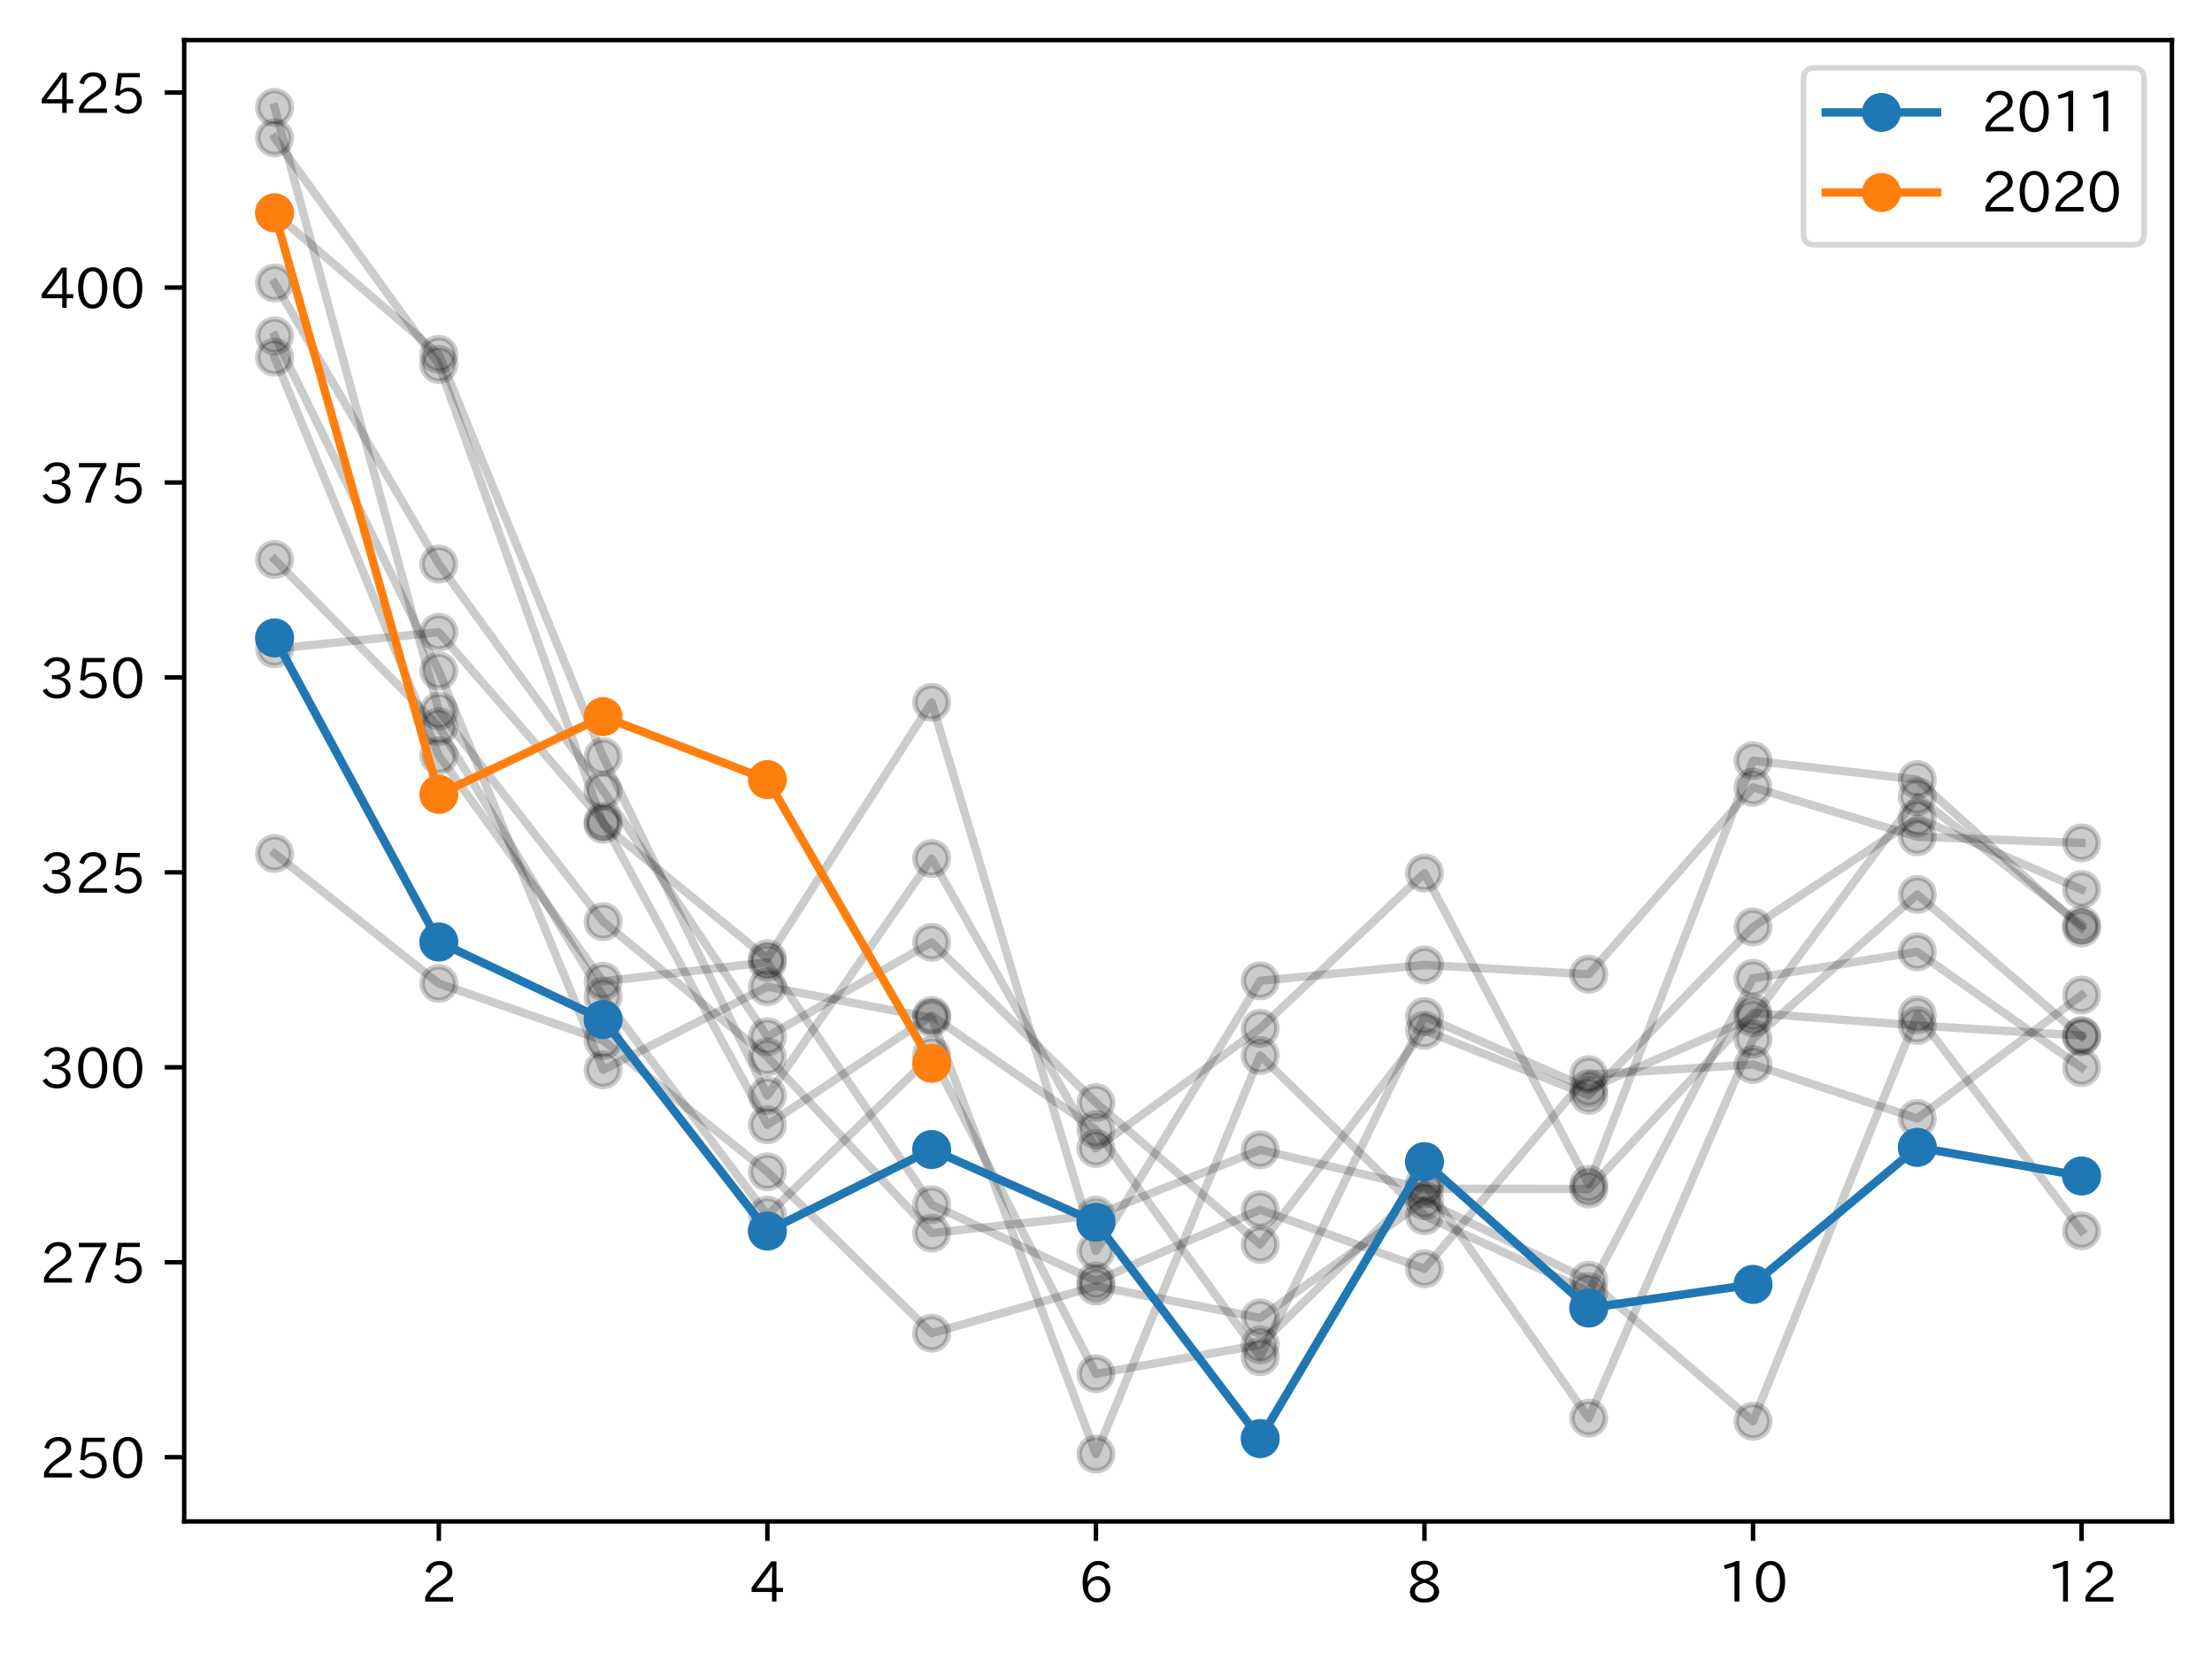 <?xml version="1.0" encoding="utf-8" standalone="no"?>
<!DOCTYPE svg PUBLIC "-//W3C//DTD SVG 1.1//EN"
  "http://www.w3.org/Graphics/SVG/1.1/DTD/svg11.dtd">
<!-- Created with matplotlib (https://matplotlib.org/) -->
<svg height="296.903pt" version="1.1" viewBox="0 0 397.415 296.903" width="397.415pt" xmlns="http://www.w3.org/2000/svg" xmlns:xlink="http://www.w3.org/1999/xlink">
 <defs>
  <style type="text/css">
*{stroke-linecap:butt;stroke-linejoin:round;}
  </style>
 </defs>
 <g id="figure_1">
  <g id="patch_1">
   <path d="M 0 296.903 
L 397.415 296.903 
L 397.415 0 
L 0 0 
z
" style="fill:#ffffff;"/>
  </g>
  <g id="axes_1">
   <g id="patch_2">
    <path d="M 33.095 273.312 
L 390.215 273.312 
L 390.215 7.2 
L 33.095 7.2 
z
" style="fill:#ffffff;"/>
   </g>
   <g id="matplotlib.axis_1">
    <g id="xtick_1">
     <g id="line2d_1">
      <defs>
       <path d="M 0 0 
L 0 3.5 
" id="m74fe257bd3" style="stroke:#000000;stroke-width:0.8;"/>
      </defs>
      <g>
       <use style="stroke:#000000;stroke-width:0.8;" x="78.842" xlink:href="#m74fe257bd3" y="273.312"/>
      </g>
     </g>
     <g id="text_1">
      <!-- 2 -->
      <defs>
       <path d="M 57.172 0.984 
L 6.984 0.984 
L 6.984 9.281 
Q 12.891 23.047 29.594 34.422 
L 32.375 36.281 
Q 40.922 42.141 43.609 45.406 
Q 46.688 49.266 46.688 53.812 
Q 46.688 58.938 43.062 62.547 
Q 39.062 66.547 32.562 66.547 
Q 19.531 66.547 15.484 52 
L 7.766 54.781 
Q 13.328 73.828 33.062 73.828 
Q 43.844 73.828 50.25 67.438 
Q 55.859 61.672 55.859 53.516 
Q 55.859 47.469 52.25 42.531 
Q 48.922 37.75 36.969 30.281 
L 34.859 29 
Q 19.625 19.578 15.281 8.891 
L 57.172 8.891 
z
" id="IPAexGothic-50"/>
      </defs>
      <g transform="translate(75.693 287.803)scale(0.1 -0.1)">
       <use xlink:href="#IPAexGothic-50"/>
      </g>
     </g>
    </g>
    <g id="xtick_2">
     <g id="line2d_2">
      <g>
       <use style="stroke:#000000;stroke-width:0.8;" x="137.87" xlink:href="#m74fe257bd3" y="273.312"/>
      </g>
     </g>
     <g id="text_2">
      <!-- 4 -->
      <defs>
       <path d="M 59.578 18.109 
L 47.797 18.109 
L 47.797 0.984 
L 39.797 0.984 
L 39.797 18.109 
L 3.078 18.109 
L 3.078 26.125 
L 38.375 73.094 
L 47.797 73.094 
L 47.797 25.531 
L 59.578 25.531 
z
M 40.281 64.203 
L 39.984 64.203 
Q 35.594 57.125 31.297 51.312 
L 11.859 25.531 
L 39.797 25.531 
L 39.797 49.125 
Q 39.797 54.391 40.281 64.203 
z
" id="IPAexGothic-52"/>
      </defs>
      <g transform="translate(134.721 287.803)scale(0.1 -0.1)">
       <use xlink:href="#IPAexGothic-52"/>
      </g>
     </g>
    </g>
    <g id="xtick_3">
     <g id="line2d_3">
      <g>
       <use style="stroke:#000000;stroke-width:0.8;" x="196.898" xlink:href="#m74fe257bd3" y="273.312"/>
      </g>
     </g>
     <g id="text_3">
      <!-- 6 -->
      <defs>
       <path d="M 16.5 36.375 
Q 23.578 46.578 34.906 46.578 
Q 45.406 46.578 51.812 39.266 
Q 57.422 32.906 57.422 23.781 
Q 57.422 13.812 51.125 6.781 
Q 44.578 -0.484 34.031 -0.484 
Q 21.484 -0.484 14.406 9.078 
Q 7.516 18.406 7.516 34.812 
Q 7.516 53.516 15.828 64.203 
Q 23.344 73.828 35.5 73.828 
Q 49.859 73.828 56.391 62.891 
L 49.219 58.984 
Q 45.219 66.656 35.938 66.656 
Q 17.484 66.656 16.109 36.375 
z
M 33.453 39.797 
Q 26.312 39.797 21.625 34.469 
Q 17.438 29.688 17.438 24.078 
Q 17.438 18.062 21.141 13.188 
Q 26.125 6.688 33.734 6.688 
Q 41.703 6.688 45.953 13.188 
Q 48.828 17.625 48.828 23.484 
Q 48.828 30.375 45.016 34.812 
Q 40.625 39.797 33.453 39.797 
z
" id="IPAexGothic-54"/>
      </defs>
      <g transform="translate(193.749 287.803)scale(0.1 -0.1)">
       <use xlink:href="#IPAexGothic-54"/>
      </g>
     </g>
    </g>
    <g id="xtick_4">
     <g id="line2d_4">
      <g>
       <use style="stroke:#000000;stroke-width:0.8;" x="255.926" xlink:href="#m74fe257bd3" y="273.312"/>
      </g>
     </g>
     <g id="text_4">
      <!-- 8 -->
      <defs>
       <path d="M 39.703 37.891 
Q 57.812 31.734 57.812 18.703 
Q 57.812 8.453 48.438 3.078 
Q 41.609 -0.875 31.5 -0.875 
Q 21.344 -0.875 14.5 3.078 
Q 5.422 8.297 5.422 18.406 
Q 5.422 31.062 22.016 37.203 
L 22.016 37.5 
Q 7.516 42.719 7.516 54.828 
Q 7.516 64.062 15.328 69.625 
Q 21.969 74.312 31.547 74.312 
Q 42.234 74.312 48.922 68.797 
Q 55.516 63.578 55.516 55.719 
Q 55.516 42.281 39.703 38.188 
z
M 31.594 41.016 
Q 46.828 44.625 46.828 55.125 
Q 46.828 61.188 41.797 64.844 
Q 37.703 67.922 31.5 67.922 
Q 25.094 67.922 20.797 64.5 
Q 16.406 60.891 16.406 55.031 
Q 16.406 49.219 21.094 45.703 
Q 23.344 43.891 26.906 42.531 
Q 31 40.875 31.594 41.016 
z
M 30.906 34.516 
Q 14.406 30.172 14.406 19 
Q 14.406 12.109 20.516 8.688 
Q 25.094 6.109 31.391 6.109 
Q 40.234 6.109 45.016 10.891 
Q 48.531 14.406 48.531 19.531 
Q 48.531 24.906 43.656 28.906 
Q 40.766 31.156 36.719 32.812 
Q 31.984 34.719 30.906 34.516 
z
" id="IPAexGothic-56"/>
      </defs>
      <g transform="translate(252.777 287.803)scale(0.1 -0.1)">
       <use xlink:href="#IPAexGothic-56"/>
      </g>
     </g>
    </g>
    <g id="xtick_5">
     <g id="line2d_5">
      <g>
       <use style="stroke:#000000;stroke-width:0.8;" x="314.954" xlink:href="#m74fe257bd3" y="273.312"/>
      </g>
     </g>
     <g id="text_5">
      <!-- 10 -->
      <defs>
       <path d="M 38.484 0.984 
L 29.688 0.984 
L 29.688 64.109 
Q 21.438 61.281 12.312 59.328 
L 10.688 66.109 
Q 23.734 69.391 32.906 73.922 
L 38.484 73.922 
z
" id="IPAexGothic-49"/>
       <path d="M 31.844 73.828 
Q 45.016 73.828 52.094 61.625 
Q 57.719 51.953 57.719 36.625 
Q 57.719 21.438 52.094 11.578 
Q 45.125 -0.484 31.5 -0.484 
Q 17.922 -0.484 10.938 11.578 
Q 5.328 21.438 5.328 36.719 
Q 5.328 58.016 15.625 67.719 
Q 22.172 73.828 31.844 73.828 
z
M 31.5 66.656 
Q 23.688 66.656 19.188 58.734 
Q 14.594 50.734 14.594 36.625 
Q 14.594 22.75 19.094 14.797 
Q 23.641 6.984 31.5 6.984 
Q 40.922 6.984 45.453 18.016 
Q 48.438 25.344 48.438 37.109 
Q 48.438 50.875 43.844 58.734 
Q 39.203 66.656 31.5 66.656 
z
" id="IPAexGothic-48"/>
      </defs>
      <g transform="translate(308.656 287.803)scale(0.1 -0.1)">
       <use xlink:href="#IPAexGothic-49"/>
       <use x="62.988" xlink:href="#IPAexGothic-48"/>
      </g>
     </g>
    </g>
    <g id="xtick_6">
     <g id="line2d_6">
      <g>
       <use style="stroke:#000000;stroke-width:0.8;" x="373.983" xlink:href="#m74fe257bd3" y="273.312"/>
      </g>
     </g>
     <g id="text_6">
      <!-- 12 -->
      <g transform="translate(367.684 287.803)scale(0.1 -0.1)">
       <use xlink:href="#IPAexGothic-49"/>
       <use x="62.988" xlink:href="#IPAexGothic-50"/>
      </g>
     </g>
    </g>
   </g>
   <g id="matplotlib.axis_2">
    <g id="ytick_1">
     <g id="line2d_7">
      <defs>
       <path d="M 0 0 
L -3.5 0 
" id="md53df5b549" style="stroke:#000000;stroke-width:0.8;"/>
      </defs>
      <g>
       <use style="stroke:#000000;stroke-width:0.8;" x="33.095" xlink:href="#md53df5b549" y="261.776"/>
      </g>
     </g>
     <g id="text_7">
      <!-- 250 -->
      <defs>
       <path d="M 18.406 40.672 
Q 25.531 46.297 33.938 46.297 
Q 44 46.297 50.641 39.5 
Q 56.844 33.016 56.844 23.391 
Q 56.844 14.656 51.516 8.016 
Q 44.828 -0.484 31.734 -0.484 
Q 14.984 -0.484 7.328 12.25 
L 14.656 16.062 
Q 20.453 6.781 31.453 6.781 
Q 38.531 6.781 43.266 11.188 
Q 48.141 15.828 48.141 23.484 
Q 48.141 30.719 43.844 35.016 
Q 39.359 39.5 32.125 39.5 
Q 21.969 39.5 16.75 31.688 
L 9.234 32.672 
L 13.812 72.406 
L 53.219 72.406 
L 53.219 64.891 
L 20.953 64.891 
L 17.719 40.672 
z
" id="IPAexGothic-53"/>
      </defs>
      <g transform="translate(7.2 265.522)scale(0.1 -0.1)">
       <use xlink:href="#IPAexGothic-50"/>
       <use x="62.988" xlink:href="#IPAexGothic-53"/>
       <use x="125.977" xlink:href="#IPAexGothic-48"/>
      </g>
     </g>
    </g>
    <g id="ytick_2">
     <g id="line2d_8">
      <g>
       <use style="stroke:#000000;stroke-width:0.8;" x="33.095" xlink:href="#md53df5b549" y="226.755"/>
      </g>
     </g>
     <g id="text_8">
      <!-- 275 -->
      <defs>
       <path d="M 56.203 66.609 
Q 34.969 32.906 27.781 0.984 
L 17.672 0.984 
Q 24.703 28.656 46.094 64.5 
L 6.688 64.5 
L 6.688 72.406 
L 56.203 72.406 
z
" id="IPAexGothic-55"/>
      </defs>
      <g transform="translate(7.2 230.501)scale(0.1 -0.1)">
       <use xlink:href="#IPAexGothic-50"/>
       <use x="62.988" xlink:href="#IPAexGothic-55"/>
       <use x="125.977" xlink:href="#IPAexGothic-53"/>
      </g>
     </g>
    </g>
    <g id="ytick_3">
     <g id="line2d_9">
      <g>
       <use style="stroke:#000000;stroke-width:0.8;" x="33.095" xlink:href="#md53df5b549" y="191.734"/>
      </g>
     </g>
     <g id="text_9">
      <!-- 300 -->
      <defs>
       <path d="M 37.203 37.797 
Q 54.781 34.625 54.781 19.969 
Q 54.781 11.188 48.875 5.562 
Q 42.328 -0.484 30.375 -0.484 
Q 12.453 -0.484 4.5 13.766 
L 11.812 17.672 
Q 17.328 6.891 30.281 6.891 
Q 37.891 6.891 42.094 10.797 
Q 46.094 14.5 46.094 20.172 
Q 46.094 26.859 40.094 30.906 
Q 34.625 34.578 25.688 34.578 
L 21.297 34.578 
L 21.297 41.703 
L 25.875 41.703 
Q 34.859 41.703 39.594 45.125 
Q 44.672 48.734 44.672 54.828 
Q 44.672 61.469 38.969 64.656 
Q 35.297 66.844 30.172 66.844 
Q 19.344 66.844 14.109 55.906 
L 6.781 59.422 
Q 14.016 73.828 30.281 73.828 
Q 40.578 73.828 46.969 68.656 
Q 53.375 63.578 53.375 55.219 
Q 53.375 47.312 47.172 42.281 
Q 43.172 39.062 37.203 38.188 
z
" id="IPAexGothic-51"/>
      </defs>
      <g transform="translate(7.2 195.48)scale(0.1 -0.1)">
       <use xlink:href="#IPAexGothic-51"/>
       <use x="62.988" xlink:href="#IPAexGothic-48"/>
       <use x="125.977" xlink:href="#IPAexGothic-48"/>
      </g>
     </g>
    </g>
    <g id="ytick_4">
     <g id="line2d_10">
      <g>
       <use style="stroke:#000000;stroke-width:0.8;" x="33.095" xlink:href="#md53df5b549" y="156.714"/>
      </g>
     </g>
     <g id="text_10">
      <!-- 325 -->
      <g transform="translate(7.2 160.459)scale(0.1 -0.1)">
       <use xlink:href="#IPAexGothic-51"/>
       <use x="62.988" xlink:href="#IPAexGothic-50"/>
       <use x="125.977" xlink:href="#IPAexGothic-53"/>
      </g>
     </g>
    </g>
    <g id="ytick_5">
     <g id="line2d_11">
      <g>
       <use style="stroke:#000000;stroke-width:0.8;" x="33.095" xlink:href="#md53df5b549" y="121.693"/>
      </g>
     </g>
     <g id="text_11">
      <!-- 350 -->
      <g transform="translate(7.2 125.438)scale(0.1 -0.1)">
       <use xlink:href="#IPAexGothic-51"/>
       <use x="62.988" xlink:href="#IPAexGothic-53"/>
       <use x="125.977" xlink:href="#IPAexGothic-48"/>
      </g>
     </g>
    </g>
    <g id="ytick_6">
     <g id="line2d_12">
      <g>
       <use style="stroke:#000000;stroke-width:0.8;" x="33.095" xlink:href="#md53df5b549" y="86.672"/>
      </g>
     </g>
     <g id="text_12">
      <!-- 375 -->
      <g transform="translate(7.2 90.417)scale(0.1 -0.1)">
       <use xlink:href="#IPAexGothic-51"/>
       <use x="62.988" xlink:href="#IPAexGothic-55"/>
       <use x="125.977" xlink:href="#IPAexGothic-53"/>
      </g>
     </g>
    </g>
    <g id="ytick_7">
     <g id="line2d_13">
      <g>
       <use style="stroke:#000000;stroke-width:0.8;" x="33.095" xlink:href="#md53df5b549" y="51.651"/>
      </g>
     </g>
     <g id="text_13">
      <!-- 400 -->
      <g transform="translate(7.2 55.396)scale(0.1 -0.1)">
       <use xlink:href="#IPAexGothic-52"/>
       <use x="62.988" xlink:href="#IPAexGothic-48"/>
       <use x="125.977" xlink:href="#IPAexGothic-48"/>
      </g>
     </g>
    </g>
    <g id="ytick_8">
     <g id="line2d_14">
      <g>
       <use style="stroke:#000000;stroke-width:0.8;" x="33.095" xlink:href="#md53df5b549" y="16.63"/>
      </g>
     </g>
     <g id="text_14">
      <!-- 425 -->
      <g transform="translate(7.2 20.375)scale(0.1 -0.1)">
       <use xlink:href="#IPAexGothic-52"/>
       <use x="62.988" xlink:href="#IPAexGothic-50"/>
       <use x="125.977" xlink:href="#IPAexGothic-53"/>
      </g>
     </g>
    </g>
   </g>
   <g id="line2d_15">
    <path clip-path="url(#p9dc47709a1)" d="M 49.328 153.324 
L 78.842 176.675 
L 108.356 186.899 
L 137.87 210.506 
L 167.384 239.499 
L 196.898 231.051 
L 226.412 236.742 
L 255.926 215.684 
L 285.44 229.977 
L 314.954 255.314 
L 344.469 182.302 
L 373.983 221.107 
" style="fill:none;stroke:#000000;stroke-linecap:square;stroke-opacity:0.2;stroke-width:1.5;"/>
    <defs>
     <path d="M 0 3 
C 0.796 3 1.559 2.684 2.121 2.121 
C 2.684 1.559 3 0.796 3 0 
C 3 -0.796 2.684 -1.559 2.121 -2.121 
C 1.559 -2.684 0.796 -3 0 -3 
C -0.796 -3 -1.559 -2.684 -2.121 -2.121 
C -2.684 -1.559 -3 -0.796 -3 0 
C -3 0.796 -2.684 1.559 -2.121 2.121 
C -1.559 2.684 -0.796 3 0 3 
z
" id="m24d70e969f" style="stroke:#000000;stroke-opacity:0.2;"/>
    </defs>
    <g clip-path="url(#p9dc47709a1)">
     <use style="fill-opacity:0.2;stroke:#000000;stroke-opacity:0.2;" x="49.328" xlink:href="#m24d70e969f" y="153.324"/>
     <use style="fill-opacity:0.2;stroke:#000000;stroke-opacity:0.2;" x="78.842" xlink:href="#m24d70e969f" y="176.675"/>
     <use style="fill-opacity:0.2;stroke:#000000;stroke-opacity:0.2;" x="108.356" xlink:href="#m24d70e969f" y="186.899"/>
     <use style="fill-opacity:0.2;stroke:#000000;stroke-opacity:0.2;" x="137.87" xlink:href="#m24d70e969f" y="210.506"/>
     <use style="fill-opacity:0.2;stroke:#000000;stroke-opacity:0.2;" x="167.384" xlink:href="#m24d70e969f" y="239.499"/>
     <use style="fill-opacity:0.2;stroke:#000000;stroke-opacity:0.2;" x="196.898" xlink:href="#m24d70e969f" y="231.051"/>
     <use style="fill-opacity:0.2;stroke:#000000;stroke-opacity:0.2;" x="226.412" xlink:href="#m24d70e969f" y="236.742"/>
     <use style="fill-opacity:0.2;stroke:#000000;stroke-opacity:0.2;" x="255.926" xlink:href="#m24d70e969f" y="215.684"/>
     <use style="fill-opacity:0.2;stroke:#000000;stroke-opacity:0.2;" x="285.44" xlink:href="#m24d70e969f" y="229.977"/>
     <use style="fill-opacity:0.2;stroke:#000000;stroke-opacity:0.2;" x="314.954" xlink:href="#m24d70e969f" y="255.314"/>
     <use style="fill-opacity:0.2;stroke:#000000;stroke-opacity:0.2;" x="344.469" xlink:href="#m24d70e969f" y="182.302"/>
     <use style="fill-opacity:0.2;stroke:#000000;stroke-opacity:0.2;" x="373.983" xlink:href="#m24d70e969f" y="221.107"/>
    </g>
   </g>
   <g id="line2d_16">
    <path clip-path="url(#p9dc47709a1)" d="M 49.328 114.598 
L 78.842 169.221 
L 108.356 183.149 
L 137.87 221.152 
L 167.384 206.511 
L 196.898 219.564 
L 226.412 258.432 
L 255.926 208.68 
L 285.44 234.974 
L 314.954 230.732 
L 344.469 206.116 
L 373.983 211.256 
" style="fill:none;stroke:#000000;stroke-linecap:square;stroke-opacity:0.2;stroke-width:1.5;"/>
    <g clip-path="url(#p9dc47709a1)">
     <use style="fill-opacity:0.2;stroke:#000000;stroke-opacity:0.2;" x="49.328" xlink:href="#m24d70e969f" y="114.598"/>
     <use style="fill-opacity:0.2;stroke:#000000;stroke-opacity:0.2;" x="78.842" xlink:href="#m24d70e969f" y="169.221"/>
     <use style="fill-opacity:0.2;stroke:#000000;stroke-opacity:0.2;" x="108.356" xlink:href="#m24d70e969f" y="183.149"/>
     <use style="fill-opacity:0.2;stroke:#000000;stroke-opacity:0.2;" x="137.87" xlink:href="#m24d70e969f" y="221.152"/>
     <use style="fill-opacity:0.2;stroke:#000000;stroke-opacity:0.2;" x="167.384" xlink:href="#m24d70e969f" y="206.511"/>
     <use style="fill-opacity:0.2;stroke:#000000;stroke-opacity:0.2;" x="196.898" xlink:href="#m24d70e969f" y="219.564"/>
     <use style="fill-opacity:0.2;stroke:#000000;stroke-opacity:0.2;" x="226.412" xlink:href="#m24d70e969f" y="258.432"/>
     <use style="fill-opacity:0.2;stroke:#000000;stroke-opacity:0.2;" x="255.926" xlink:href="#m24d70e969f" y="208.68"/>
     <use style="fill-opacity:0.2;stroke:#000000;stroke-opacity:0.2;" x="285.44" xlink:href="#m24d70e969f" y="234.974"/>
     <use style="fill-opacity:0.2;stroke:#000000;stroke-opacity:0.2;" x="314.954" xlink:href="#m24d70e969f" y="230.732"/>
     <use style="fill-opacity:0.2;stroke:#000000;stroke-opacity:0.2;" x="344.469" xlink:href="#m24d70e969f" y="206.116"/>
     <use style="fill-opacity:0.2;stroke:#000000;stroke-opacity:0.2;" x="373.983" xlink:href="#m24d70e969f" y="211.256"/>
    </g>
   </g>
   <g id="line2d_17">
    <path clip-path="url(#p9dc47709a1)" d="M 49.328 100.499 
L 78.842 130.532 
L 108.356 178.991 
L 137.87 218.304 
L 167.384 189.565 
L 196.898 246.787 
L 226.412 241.577 
L 255.926 212.657 
L 285.44 254.772 
L 314.954 186.673 
L 344.469 160.683 
L 373.983 186.222 
" style="fill:none;stroke:#000000;stroke-linecap:square;stroke-opacity:0.2;stroke-width:1.5;"/>
    <g clip-path="url(#p9dc47709a1)">
     <use style="fill-opacity:0.2;stroke:#000000;stroke-opacity:0.2;" x="49.328" xlink:href="#m24d70e969f" y="100.499"/>
     <use style="fill-opacity:0.2;stroke:#000000;stroke-opacity:0.2;" x="78.842" xlink:href="#m24d70e969f" y="130.532"/>
     <use style="fill-opacity:0.2;stroke:#000000;stroke-opacity:0.2;" x="108.356" xlink:href="#m24d70e969f" y="178.991"/>
     <use style="fill-opacity:0.2;stroke:#000000;stroke-opacity:0.2;" x="137.87" xlink:href="#m24d70e969f" y="218.304"/>
     <use style="fill-opacity:0.2;stroke:#000000;stroke-opacity:0.2;" x="167.384" xlink:href="#m24d70e969f" y="189.565"/>
     <use style="fill-opacity:0.2;stroke:#000000;stroke-opacity:0.2;" x="196.898" xlink:href="#m24d70e969f" y="246.787"/>
     <use style="fill-opacity:0.2;stroke:#000000;stroke-opacity:0.2;" x="226.412" xlink:href="#m24d70e969f" y="241.577"/>
     <use style="fill-opacity:0.2;stroke:#000000;stroke-opacity:0.2;" x="255.926" xlink:href="#m24d70e969f" y="212.657"/>
     <use style="fill-opacity:0.2;stroke:#000000;stroke-opacity:0.2;" x="285.44" xlink:href="#m24d70e969f" y="254.772"/>
     <use style="fill-opacity:0.2;stroke:#000000;stroke-opacity:0.2;" x="314.954" xlink:href="#m24d70e969f" y="186.673"/>
     <use style="fill-opacity:0.2;stroke:#000000;stroke-opacity:0.2;" x="344.469" xlink:href="#m24d70e969f" y="160.683"/>
     <use style="fill-opacity:0.2;stroke:#000000;stroke-opacity:0.2;" x="373.983" xlink:href="#m24d70e969f" y="186.222"/>
    </g>
   </g>
   <g id="line2d_18">
    <path clip-path="url(#p9dc47709a1)" d="M 49.328 60.327 
L 78.842 120.542 
L 108.356 192.186 
L 137.87 177.259 
L 167.384 182.832 
L 196.898 261.216 
L 226.412 189.611 
L 255.926 218.396 
L 285.44 232.032 
L 314.954 175.738 
L 344.469 171.002 
L 373.983 191.78 
" style="fill:none;stroke:#000000;stroke-linecap:square;stroke-opacity:0.2;stroke-width:1.5;"/>
    <g clip-path="url(#p9dc47709a1)">
     <use style="fill-opacity:0.2;stroke:#000000;stroke-opacity:0.2;" x="49.328" xlink:href="#m24d70e969f" y="60.327"/>
     <use style="fill-opacity:0.2;stroke:#000000;stroke-opacity:0.2;" x="78.842" xlink:href="#m24d70e969f" y="120.542"/>
     <use style="fill-opacity:0.2;stroke:#000000;stroke-opacity:0.2;" x="108.356" xlink:href="#m24d70e969f" y="192.186"/>
     <use style="fill-opacity:0.2;stroke:#000000;stroke-opacity:0.2;" x="137.87" xlink:href="#m24d70e969f" y="177.259"/>
     <use style="fill-opacity:0.2;stroke:#000000;stroke-opacity:0.2;" x="167.384" xlink:href="#m24d70e969f" y="182.832"/>
     <use style="fill-opacity:0.2;stroke:#000000;stroke-opacity:0.2;" x="196.898" xlink:href="#m24d70e969f" y="261.216"/>
     <use style="fill-opacity:0.2;stroke:#000000;stroke-opacity:0.2;" x="226.412" xlink:href="#m24d70e969f" y="189.611"/>
     <use style="fill-opacity:0.2;stroke:#000000;stroke-opacity:0.2;" x="255.926" xlink:href="#m24d70e969f" y="218.396"/>
     <use style="fill-opacity:0.2;stroke:#000000;stroke-opacity:0.2;" x="285.44" xlink:href="#m24d70e969f" y="232.032"/>
     <use style="fill-opacity:0.2;stroke:#000000;stroke-opacity:0.2;" x="314.954" xlink:href="#m24d70e969f" y="175.738"/>
     <use style="fill-opacity:0.2;stroke:#000000;stroke-opacity:0.2;" x="344.469" xlink:href="#m24d70e969f" y="171.002"/>
     <use style="fill-opacity:0.2;stroke:#000000;stroke-opacity:0.2;" x="373.983" xlink:href="#m24d70e969f" y="191.78"/>
    </g>
   </g>
   <g id="line2d_19">
    <path clip-path="url(#p9dc47709a1)" d="M 49.328 64.168 
L 78.842 135.751 
L 108.356 176.28 
L 137.87 172.87 
L 167.384 216.407 
L 196.898 230.117 
L 226.412 217.311 
L 255.926 227.93 
L 285.44 193.042 
L 314.954 191.237 
L 344.469 200.933 
L 373.983 178.765 
" style="fill:none;stroke:#000000;stroke-linecap:square;stroke-opacity:0.2;stroke-width:1.5;"/>
    <g clip-path="url(#p9dc47709a1)">
     <use style="fill-opacity:0.2;stroke:#000000;stroke-opacity:0.2;" x="49.328" xlink:href="#m24d70e969f" y="64.168"/>
     <use style="fill-opacity:0.2;stroke:#000000;stroke-opacity:0.2;" x="78.842" xlink:href="#m24d70e969f" y="135.751"/>
     <use style="fill-opacity:0.2;stroke:#000000;stroke-opacity:0.2;" x="108.356" xlink:href="#m24d70e969f" y="176.28"/>
     <use style="fill-opacity:0.2;stroke:#000000;stroke-opacity:0.2;" x="137.87" xlink:href="#m24d70e969f" y="172.87"/>
     <use style="fill-opacity:0.2;stroke:#000000;stroke-opacity:0.2;" x="167.384" xlink:href="#m24d70e969f" y="216.407"/>
     <use style="fill-opacity:0.2;stroke:#000000;stroke-opacity:0.2;" x="196.898" xlink:href="#m24d70e969f" y="230.117"/>
     <use style="fill-opacity:0.2;stroke:#000000;stroke-opacity:0.2;" x="226.412" xlink:href="#m24d70e969f" y="217.311"/>
     <use style="fill-opacity:0.2;stroke:#000000;stroke-opacity:0.2;" x="255.926" xlink:href="#m24d70e969f" y="227.93"/>
     <use style="fill-opacity:0.2;stroke:#000000;stroke-opacity:0.2;" x="285.44" xlink:href="#m24d70e969f" y="193.042"/>
     <use style="fill-opacity:0.2;stroke:#000000;stroke-opacity:0.2;" x="314.954" xlink:href="#m24d70e969f" y="191.237"/>
     <use style="fill-opacity:0.2;stroke:#000000;stroke-opacity:0.2;" x="344.469" xlink:href="#m24d70e969f" y="200.933"/>
     <use style="fill-opacity:0.2;stroke:#000000;stroke-opacity:0.2;" x="373.983" xlink:href="#m24d70e969f" y="178.765"/>
    </g>
   </g>
   <g id="line2d_20">
    <path clip-path="url(#p9dc47709a1)" d="M 49.328 19.296 
L 78.842 127.746 
L 108.356 165.57 
L 137.87 189.867 
L 167.384 221.514 
L 196.898 218.304 
L 226.412 206.556 
L 255.926 213.56 
L 285.44 213.588 
L 314.954 181.974 
L 344.469 184.217 
L 373.983 186.041 
" style="fill:none;stroke:#000000;stroke-linecap:square;stroke-opacity:0.2;stroke-width:1.5;"/>
    <g clip-path="url(#p9dc47709a1)">
     <use style="fill-opacity:0.2;stroke:#000000;stroke-opacity:0.2;" x="49.328" xlink:href="#m24d70e969f" y="19.296"/>
     <use style="fill-opacity:0.2;stroke:#000000;stroke-opacity:0.2;" x="78.842" xlink:href="#m24d70e969f" y="127.746"/>
     <use style="fill-opacity:0.2;stroke:#000000;stroke-opacity:0.2;" x="108.356" xlink:href="#m24d70e969f" y="165.57"/>
     <use style="fill-opacity:0.2;stroke:#000000;stroke-opacity:0.2;" x="137.87" xlink:href="#m24d70e969f" y="189.867"/>
     <use style="fill-opacity:0.2;stroke:#000000;stroke-opacity:0.2;" x="167.384" xlink:href="#m24d70e969f" y="221.514"/>
     <use style="fill-opacity:0.2;stroke:#000000;stroke-opacity:0.2;" x="196.898" xlink:href="#m24d70e969f" y="218.304"/>
     <use style="fill-opacity:0.2;stroke:#000000;stroke-opacity:0.2;" x="226.412" xlink:href="#m24d70e969f" y="206.556"/>
     <use style="fill-opacity:0.2;stroke:#000000;stroke-opacity:0.2;" x="255.926" xlink:href="#m24d70e969f" y="213.56"/>
     <use style="fill-opacity:0.2;stroke:#000000;stroke-opacity:0.2;" x="285.44" xlink:href="#m24d70e969f" y="213.588"/>
     <use style="fill-opacity:0.2;stroke:#000000;stroke-opacity:0.2;" x="314.954" xlink:href="#m24d70e969f" y="181.974"/>
     <use style="fill-opacity:0.2;stroke:#000000;stroke-opacity:0.2;" x="344.469" xlink:href="#m24d70e969f" y="184.217"/>
     <use style="fill-opacity:0.2;stroke:#000000;stroke-opacity:0.2;" x="373.983" xlink:href="#m24d70e969f" y="186.041"/>
    </g>
   </g>
   <g id="line2d_21">
    <path clip-path="url(#p9dc47709a1)" d="M 49.328 116.541 
L 78.842 113.577 
L 108.356 147.586 
L 137.87 202.054 
L 167.384 182.426 
L 196.898 202.941 
L 226.412 243.701 
L 255.926 182.606 
L 285.44 195.563 
L 314.954 182.832 
L 344.469 143.125 
L 373.983 166.158 
" style="fill:none;stroke:#000000;stroke-linecap:square;stroke-opacity:0.2;stroke-width:1.5;"/>
    <g clip-path="url(#p9dc47709a1)">
     <use style="fill-opacity:0.2;stroke:#000000;stroke-opacity:0.2;" x="49.328" xlink:href="#m24d70e969f" y="116.541"/>
     <use style="fill-opacity:0.2;stroke:#000000;stroke-opacity:0.2;" x="78.842" xlink:href="#m24d70e969f" y="113.577"/>
     <use style="fill-opacity:0.2;stroke:#000000;stroke-opacity:0.2;" x="108.356" xlink:href="#m24d70e969f" y="147.586"/>
     <use style="fill-opacity:0.2;stroke:#000000;stroke-opacity:0.2;" x="137.87" xlink:href="#m24d70e969f" y="202.054"/>
     <use style="fill-opacity:0.2;stroke:#000000;stroke-opacity:0.2;" x="167.384" xlink:href="#m24d70e969f" y="182.426"/>
     <use style="fill-opacity:0.2;stroke:#000000;stroke-opacity:0.2;" x="196.898" xlink:href="#m24d70e969f" y="202.941"/>
     <use style="fill-opacity:0.2;stroke:#000000;stroke-opacity:0.2;" x="226.412" xlink:href="#m24d70e969f" y="243.701"/>
     <use style="fill-opacity:0.2;stroke:#000000;stroke-opacity:0.2;" x="255.926" xlink:href="#m24d70e969f" y="182.606"/>
     <use style="fill-opacity:0.2;stroke:#000000;stroke-opacity:0.2;" x="285.44" xlink:href="#m24d70e969f" y="195.563"/>
     <use style="fill-opacity:0.2;stroke:#000000;stroke-opacity:0.2;" x="314.954" xlink:href="#m24d70e969f" y="182.832"/>
     <use style="fill-opacity:0.2;stroke:#000000;stroke-opacity:0.2;" x="344.469" xlink:href="#m24d70e969f" y="143.125"/>
     <use style="fill-opacity:0.2;stroke:#000000;stroke-opacity:0.2;" x="373.983" xlink:href="#m24d70e969f" y="166.158"/>
    </g>
   </g>
   <g id="line2d_22">
    <path clip-path="url(#p9dc47709a1)" d="M 49.328 50.837 
L 78.842 101.33 
L 108.356 142.027 
L 137.87 186.225 
L 167.384 169.276 
L 196.898 198.085 
L 226.412 223.547 
L 255.926 185.092 
L 285.44 196.778 
L 314.954 166.519 
L 344.469 146.954 
L 373.983 159.786 
" style="fill:none;stroke:#000000;stroke-linecap:square;stroke-opacity:0.2;stroke-width:1.5;"/>
    <g clip-path="url(#p9dc47709a1)">
     <use style="fill-opacity:0.2;stroke:#000000;stroke-opacity:0.2;" x="49.328" xlink:href="#m24d70e969f" y="50.837"/>
     <use style="fill-opacity:0.2;stroke:#000000;stroke-opacity:0.2;" x="78.842" xlink:href="#m24d70e969f" y="101.33"/>
     <use style="fill-opacity:0.2;stroke:#000000;stroke-opacity:0.2;" x="108.356" xlink:href="#m24d70e969f" y="142.027"/>
     <use style="fill-opacity:0.2;stroke:#000000;stroke-opacity:0.2;" x="137.87" xlink:href="#m24d70e969f" y="186.225"/>
     <use style="fill-opacity:0.2;stroke:#000000;stroke-opacity:0.2;" x="167.384" xlink:href="#m24d70e969f" y="169.276"/>
     <use style="fill-opacity:0.2;stroke:#000000;stroke-opacity:0.2;" x="196.898" xlink:href="#m24d70e969f" y="198.085"/>
     <use style="fill-opacity:0.2;stroke:#000000;stroke-opacity:0.2;" x="226.412" xlink:href="#m24d70e969f" y="223.547"/>
     <use style="fill-opacity:0.2;stroke:#000000;stroke-opacity:0.2;" x="255.926" xlink:href="#m24d70e969f" y="185.092"/>
     <use style="fill-opacity:0.2;stroke:#000000;stroke-opacity:0.2;" x="285.44" xlink:href="#m24d70e969f" y="196.778"/>
     <use style="fill-opacity:0.2;stroke:#000000;stroke-opacity:0.2;" x="314.954" xlink:href="#m24d70e969f" y="166.519"/>
     <use style="fill-opacity:0.2;stroke:#000000;stroke-opacity:0.2;" x="344.469" xlink:href="#m24d70e969f" y="146.954"/>
     <use style="fill-opacity:0.2;stroke:#000000;stroke-opacity:0.2;" x="373.983" xlink:href="#m24d70e969f" y="159.786"/>
    </g>
   </g>
   <g id="line2d_23">
    <path clip-path="url(#p9dc47709a1)" d="M 49.328 38.275 
L 78.842 63.658 
L 108.356 135.927 
L 137.87 196.824 
L 167.384 154.228 
L 196.898 206.303 
L 226.412 184.73 
L 255.926 156.849 
L 285.44 212.747 
L 314.954 136.65 
L 344.469 140.044 
L 373.983 166.7 
" style="fill:none;stroke:#000000;stroke-linecap:square;stroke-opacity:0.2;stroke-width:1.5;"/>
    <g clip-path="url(#p9dc47709a1)">
     <use style="fill-opacity:0.2;stroke:#000000;stroke-opacity:0.2;" x="49.328" xlink:href="#m24d70e969f" y="38.275"/>
     <use style="fill-opacity:0.2;stroke:#000000;stroke-opacity:0.2;" x="78.842" xlink:href="#m24d70e969f" y="63.658"/>
     <use style="fill-opacity:0.2;stroke:#000000;stroke-opacity:0.2;" x="108.356" xlink:href="#m24d70e969f" y="135.927"/>
     <use style="fill-opacity:0.2;stroke:#000000;stroke-opacity:0.2;" x="137.87" xlink:href="#m24d70e969f" y="196.824"/>
     <use style="fill-opacity:0.2;stroke:#000000;stroke-opacity:0.2;" x="167.384" xlink:href="#m24d70e969f" y="154.228"/>
     <use style="fill-opacity:0.2;stroke:#000000;stroke-opacity:0.2;" x="196.898" xlink:href="#m24d70e969f" y="206.303"/>
     <use style="fill-opacity:0.2;stroke:#000000;stroke-opacity:0.2;" x="226.412" xlink:href="#m24d70e969f" y="184.73"/>
     <use style="fill-opacity:0.2;stroke:#000000;stroke-opacity:0.2;" x="255.926" xlink:href="#m24d70e969f" y="156.849"/>
     <use style="fill-opacity:0.2;stroke:#000000;stroke-opacity:0.2;" x="285.44" xlink:href="#m24d70e969f" y="212.747"/>
     <use style="fill-opacity:0.2;stroke:#000000;stroke-opacity:0.2;" x="314.954" xlink:href="#m24d70e969f" y="136.65"/>
     <use style="fill-opacity:0.2;stroke:#000000;stroke-opacity:0.2;" x="344.469" xlink:href="#m24d70e969f" y="140.044"/>
     <use style="fill-opacity:0.2;stroke:#000000;stroke-opacity:0.2;" x="373.983" xlink:href="#m24d70e969f" y="166.7"/>
    </g>
   </g>
   <g id="line2d_24">
    <path clip-path="url(#p9dc47709a1)" d="M 49.328 24.764 
L 78.842 65.459 
L 108.356 148.083 
L 137.87 172.216 
L 167.384 126.166 
L 196.898 224.748 
L 226.412 176.19 
L 255.926 173.343 
L 285.44 175.018 
L 314.954 141.44 
L 344.469 150.316 
L 373.983 151.427 
" style="fill:none;stroke:#000000;stroke-linecap:square;stroke-opacity:0.2;stroke-width:1.5;"/>
    <g clip-path="url(#p9dc47709a1)">
     <use style="fill-opacity:0.2;stroke:#000000;stroke-opacity:0.2;" x="49.328" xlink:href="#m24d70e969f" y="24.764"/>
     <use style="fill-opacity:0.2;stroke:#000000;stroke-opacity:0.2;" x="78.842" xlink:href="#m24d70e969f" y="65.459"/>
     <use style="fill-opacity:0.2;stroke:#000000;stroke-opacity:0.2;" x="108.356" xlink:href="#m24d70e969f" y="148.083"/>
     <use style="fill-opacity:0.2;stroke:#000000;stroke-opacity:0.2;" x="137.87" xlink:href="#m24d70e969f" y="172.216"/>
     <use style="fill-opacity:0.2;stroke:#000000;stroke-opacity:0.2;" x="167.384" xlink:href="#m24d70e969f" y="126.166"/>
     <use style="fill-opacity:0.2;stroke:#000000;stroke-opacity:0.2;" x="196.898" xlink:href="#m24d70e969f" y="224.748"/>
     <use style="fill-opacity:0.2;stroke:#000000;stroke-opacity:0.2;" x="226.412" xlink:href="#m24d70e969f" y="176.19"/>
     <use style="fill-opacity:0.2;stroke:#000000;stroke-opacity:0.2;" x="255.926" xlink:href="#m24d70e969f" y="173.343"/>
     <use style="fill-opacity:0.2;stroke:#000000;stroke-opacity:0.2;" x="285.44" xlink:href="#m24d70e969f" y="175.018"/>
     <use style="fill-opacity:0.2;stroke:#000000;stroke-opacity:0.2;" x="314.954" xlink:href="#m24d70e969f" y="141.44"/>
     <use style="fill-opacity:0.2;stroke:#000000;stroke-opacity:0.2;" x="344.469" xlink:href="#m24d70e969f" y="150.316"/>
     <use style="fill-opacity:0.2;stroke:#000000;stroke-opacity:0.2;" x="373.983" xlink:href="#m24d70e969f" y="151.427"/>
    </g>
   </g>
   <g id="line2d_25">
    <path clip-path="url(#p9dc47709a1)" d="M 49.328 114.598 
L 78.842 169.221 
L 108.356 183.149 
L 137.87 221.152 
L 167.384 206.511 
L 196.898 219.564 
L 226.412 258.432 
L 255.926 208.68 
L 285.44 234.974 
L 314.954 230.732 
L 344.469 206.116 
L 373.983 211.256 
" style="fill:none;stroke:#1f77b4;stroke-linecap:square;stroke-width:1.5;"/>
    <defs>
     <path d="M 0 3 
C 0.796 3 1.559 2.684 2.121 2.121 
C 2.684 1.559 3 0.796 3 0 
C 3 -0.796 2.684 -1.559 2.121 -2.121 
C 1.559 -2.684 0.796 -3 0 -3 
C -0.796 -3 -1.559 -2.684 -2.121 -2.121 
C -2.684 -1.559 -3 -0.796 -3 0 
C -3 0.796 -2.684 1.559 -2.121 2.121 
C -1.559 2.684 -0.796 3 0 3 
z
" id="m0f5249e903" style="stroke:#1f77b4;"/>
    </defs>
    <g clip-path="url(#p9dc47709a1)">
     <use style="fill:#1f77b4;stroke:#1f77b4;" x="49.328" xlink:href="#m0f5249e903" y="114.598"/>
     <use style="fill:#1f77b4;stroke:#1f77b4;" x="78.842" xlink:href="#m0f5249e903" y="169.221"/>
     <use style="fill:#1f77b4;stroke:#1f77b4;" x="108.356" xlink:href="#m0f5249e903" y="183.149"/>
     <use style="fill:#1f77b4;stroke:#1f77b4;" x="137.87" xlink:href="#m0f5249e903" y="221.152"/>
     <use style="fill:#1f77b4;stroke:#1f77b4;" x="167.384" xlink:href="#m0f5249e903" y="206.511"/>
     <use style="fill:#1f77b4;stroke:#1f77b4;" x="196.898" xlink:href="#m0f5249e903" y="219.564"/>
     <use style="fill:#1f77b4;stroke:#1f77b4;" x="226.412" xlink:href="#m0f5249e903" y="258.432"/>
     <use style="fill:#1f77b4;stroke:#1f77b4;" x="255.926" xlink:href="#m0f5249e903" y="208.68"/>
     <use style="fill:#1f77b4;stroke:#1f77b4;" x="285.44" xlink:href="#m0f5249e903" y="234.974"/>
     <use style="fill:#1f77b4;stroke:#1f77b4;" x="314.954" xlink:href="#m0f5249e903" y="230.732"/>
     <use style="fill:#1f77b4;stroke:#1f77b4;" x="344.469" xlink:href="#m0f5249e903" y="206.116"/>
     <use style="fill:#1f77b4;stroke:#1f77b4;" x="373.983" xlink:href="#m0f5249e903" y="211.256"/>
    </g>
   </g>
   <g id="line2d_26">
    <path clip-path="url(#p9dc47709a1)" d="M 49.328 38.23 
L 78.842 142.705 
L 108.356 128.742 
L 137.87 140.044 
L 167.384 191.011 
" style="fill:none;stroke:#ff7f0e;stroke-linecap:square;stroke-width:1.5;"/>
    <defs>
     <path d="M 0 3 
C 0.796 3 1.559 2.684 2.121 2.121 
C 2.684 1.559 3 0.796 3 0 
C 3 -0.796 2.684 -1.559 2.121 -2.121 
C 1.559 -2.684 0.796 -3 0 -3 
C -0.796 -3 -1.559 -2.684 -2.121 -2.121 
C -2.684 -1.559 -3 -0.796 -3 0 
C -3 0.796 -2.684 1.559 -2.121 2.121 
C -1.559 2.684 -0.796 3 0 3 
z
" id="mc518b3733b" style="stroke:#ff7f0e;"/>
    </defs>
    <g clip-path="url(#p9dc47709a1)">
     <use style="fill:#ff7f0e;stroke:#ff7f0e;" x="49.328" xlink:href="#mc518b3733b" y="38.23"/>
     <use style="fill:#ff7f0e;stroke:#ff7f0e;" x="78.842" xlink:href="#mc518b3733b" y="142.705"/>
     <use style="fill:#ff7f0e;stroke:#ff7f0e;" x="108.356" xlink:href="#mc518b3733b" y="128.742"/>
     <use style="fill:#ff7f0e;stroke:#ff7f0e;" x="137.87" xlink:href="#mc518b3733b" y="140.044"/>
     <use style="fill:#ff7f0e;stroke:#ff7f0e;" x="167.384" xlink:href="#mc518b3733b" y="191.011"/>
    </g>
   </g>
   <g id="patch_3">
    <path d="M 33.095 273.312 
L 33.095 7.2 
" style="fill:none;stroke:#000000;stroke-linecap:square;stroke-linejoin:miter;stroke-width:0.8;"/>
   </g>
   <g id="patch_4">
    <path d="M 390.215 273.312 
L 390.215 7.2 
" style="fill:none;stroke:#000000;stroke-linecap:square;stroke-linejoin:miter;stroke-width:0.8;"/>
   </g>
   <g id="patch_5">
    <path d="M 33.095 273.312 
L 390.215 273.312 
" style="fill:none;stroke:#000000;stroke-linecap:square;stroke-linejoin:miter;stroke-width:0.8;"/>
   </g>
   <g id="patch_6">
    <path d="M 33.095 7.2 
L 390.215 7.2 
" style="fill:none;stroke:#000000;stroke-linecap:square;stroke-linejoin:miter;stroke-width:0.8;"/>
   </g>
   <g id="legend_1">
    <g id="patch_7">
     <path d="M 326.022 43.981 
L 383.215 43.981 
Q 385.215 43.981 385.215 41.981 
L 385.215 14.2 
Q 385.215 12.2 383.215 12.2 
L 326.022 12.2 
Q 324.022 12.2 324.022 14.2 
L 324.022 41.981 
Q 324.022 43.981 326.022 43.981 
z
" style="fill:#ffffff;opacity:0.8;stroke:#cccccc;stroke-linejoin:miter;"/>
    </g>
    <g id="line2d_27">
     <path d="M 328.022 20.191 
L 348.022 20.191 
" style="fill:none;stroke:#1f77b4;stroke-linecap:square;stroke-width:1.5;"/>
    </g>
    <g id="line2d_28">
     <g>
      <use style="fill:#1f77b4;stroke:#1f77b4;" x="338.022" xlink:href="#m0f5249e903" y="20.191"/>
     </g>
    </g>
    <g id="text_15">
     <!-- 2011 -->
     <g transform="translate(356.022 23.691)scale(0.1 -0.1)">
      <use xlink:href="#IPAexGothic-50"/>
      <use x="62.988" xlink:href="#IPAexGothic-48"/>
      <use x="125.977" xlink:href="#IPAexGothic-49"/>
      <use x="188.965" xlink:href="#IPAexGothic-49"/>
     </g>
    </g>
    <g id="line2d_29">
     <path d="M 328.022 34.581 
L 348.022 34.581 
" style="fill:none;stroke:#ff7f0e;stroke-linecap:square;stroke-width:1.5;"/>
    </g>
    <g id="line2d_30">
     <g>
      <use style="fill:#ff7f0e;stroke:#ff7f0e;" x="338.022" xlink:href="#mc518b3733b" y="34.581"/>
     </g>
    </g>
    <g id="text_16">
     <!-- 2020 -->
     <g transform="translate(356.022 38.081)scale(0.1 -0.1)">
      <use xlink:href="#IPAexGothic-50"/>
      <use x="62.988" xlink:href="#IPAexGothic-48"/>
      <use x="125.977" xlink:href="#IPAexGothic-50"/>
      <use x="188.965" xlink:href="#IPAexGothic-48"/>
     </g>
    </g>
   </g>
  </g>
 </g>
 <defs>
  <clipPath id="p9dc47709a1">
   <rect height="266.112" width="357.12" x="33.095" y="7.2"/>
  </clipPath>
 </defs>
</svg>
